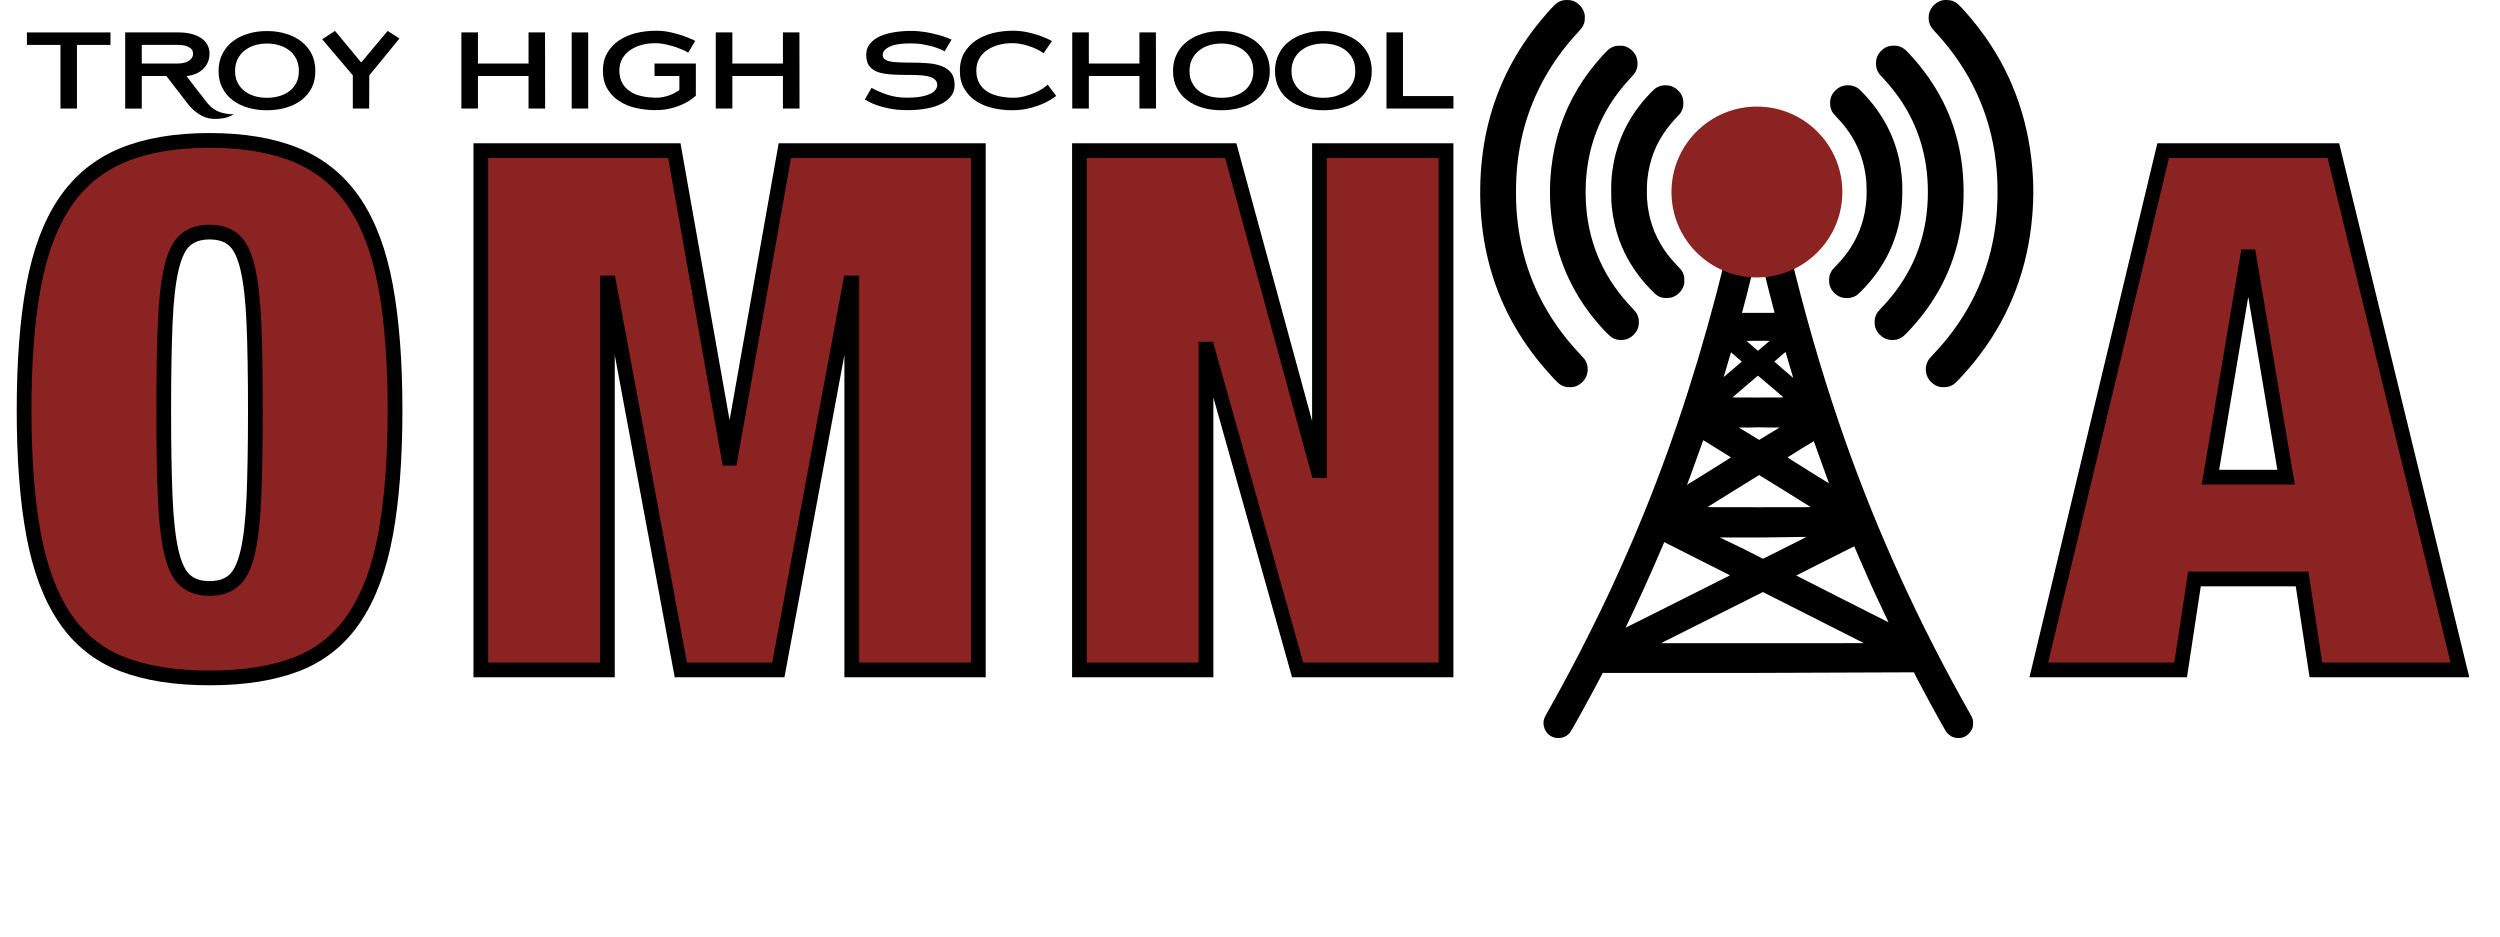 <?xml version="1.0" encoding="UTF-8"?><svg id="a" xmlns="http://www.w3.org/2000/svg" viewBox="0 0 1357.71 508.83"><defs><style>.d,.e{fill:#8c2323;}.e{stroke:#000;stroke-miterlimit:10;stroke-width:8px;}</style></defs><g><path class="e" d="M18.22,155.46c3.42-18.57,9.08-33.7,16.98-45.43,7.9-11.71,18.3-20.27,31.21-25.67,12.9-5.39,28.7-8.1,47.4-8.1s34.49,2.7,47.4,8.1c12.9,5.4,23.31,13.96,31.21,25.67,7.9,11.72,13.56,26.86,16.98,45.43,3.42,18.56,5.14,41.02,5.14,67.35s-1.72,48.78-5.14,67.35c-3.43,18.57-9.08,33.71-16.98,45.43-7.9,11.72-18.31,20.08-31.21,25.08-12.91,5-28.71,7.5-47.4,7.5s-34.5-2.51-47.4-7.5c-12.91-5-23.31-13.36-31.21-25.08-7.9-11.71-13.57-26.86-16.98-45.43-3.43-18.56-5.14-41.01-5.14-67.35s1.71-48.78,5.14-67.35Zm71.49,114.55c.52,12.51,1.64,22.45,3.36,29.82,1.71,7.38,4.21,12.51,7.51,15.41,3.29,2.9,7.7,4.34,13.23,4.34s9.94-1.44,13.23-4.34c3.29-2.89,5.79-8.03,7.5-15.41,1.71-7.37,2.83-17.31,3.36-29.82,.52-12.5,.79-28.24,.79-47.2s-.27-34.69-.79-47.2c-.53-12.5-1.65-22.45-3.36-29.82-1.72-7.37-4.22-12.5-7.5-15.4-3.3-2.9-7.7-4.35-13.23-4.35s-9.94,1.45-13.23,4.35c-3.3,2.9-5.8,8.04-7.51,15.4-1.72,7.38-2.83,17.32-3.36,29.82-.53,12.51-.79,28.24-.79,47.2s.26,34.7,.79,47.2Z"/><path class="e" d="M366.21,81.79l29.62,167.08h.79l29.62-167.08h105.07V363.82h-68.73V153.68h-.79l-39.1,210.14h-52.93l-39.11-210.14h-.79v210.14h-68.73V81.79h105.07Z"/><path class="e" d="M668.39,81.79l47.4,173.8h.79V81.79h68.73V363.82h-80.58l-48.98-174.19h-.79v174.19h-68.73V81.79h82.16Z"/><path class="e" d="M1267.21,81.79l68.73,282.03h-78.21l-7.5-49.38h-58.46l-7.5,49.38h-77.03l67.54-282.03h92.43Zm-46.61,57.67l-20.15,119.69h41.08l-20.14-119.69h-.79Z"/></g><g><g id="b"><path id="c" d="M844.3,400.62c-3.45-.93-5.8-3.84-6.04-7.5-.12-1.75,.27-3.05,1.62-5.42,11.44-20.14,23.3-43.02,33.17-63.97,.45-.97,1.03-2.2,1.29-2.73,.25-.54,.71-1.51,1.01-2.17,.3-.65,.69-1.49,.86-1.86,2.61-5.6,6.76-14.93,10.06-22.61,18-41.89,32.97-85.84,45.66-134.07,2.04-7.76,6.46-25.55,6.46-25.98,0-.08-.49-.44-1.09-.81-4.44-2.73-8.77-7.16-11.52-11.79-2.43-4.09-3.81-8.4-4.32-13.49-.16-1.58-.13-5.61,.05-7.24,.56-5.03,1.89-9.1,4.33-13.19,2.56-4.3,6.64-8.54,10.97-11.38,7.19-4.72,16.38-6.34,25.46-4.49,4.38,.89,8.73,2.86,12.4,5.61,6.11,4.58,10.61,10.84,12.56,17.49,.46,1.58,.86,3.48,1.11,5.34,.25,1.84,.25,7.06,0,8.88-.93,6.67-3.25,11.98-7.41,16.93-1.22,1.45-3.81,4-5.2,5.11-1.1,.88-3.73,2.67-4.08,2.79-.11,.04-.21,.11-.21,.16,0,.17,1.99,8.36,3.52,14.45,7.89,31.53,17.03,62.02,27.24,90.93,17.83,50.47,40.35,99.71,67.57,147.76,1.59,2.8,1.78,3.38,1.78,5.39,0,1.28-.03,1.61-.24,2.27-.88,2.82-3.22,5.02-5.98,5.64-1.07,.24-3.09,.16-4.1-.16-1.41-.45-2.29-.98-3.36-2.06-1.09-1.1-.68-.44-4.91-8.01-3.84-6.89-8.61-15.7-12.02-22.22l-1.47-3.09-84.51,.32h-84.51l-.87,1.66c-4.4,8.34-8.39,15.7-12.33,22.77-3.48,6.23-4.08,7.27-4.59,7.96-.99,1.31-2.65,2.37-4.37,2.78-1.14,.27-2.95,.28-3.94,.01h0Zm167.93-51.34s-1.26-.66-32.24-16.32l-22.59-11.42-27.69,13.89-27.69,13.89h55.13c30.32,0,55.11-.01,55.08-.03h0Zm-86.98-29.65l14.28-7.17-4.68-2.37c-2.57-1.31-10-5.06-16.5-8.34-6.5-3.28-12.43-6.27-13.17-6.65l-1.35-.69-2.41,5.63c-5.54,12.93-11.79,26.69-17.7,38.97-.49,1.02-.89,1.86-.89,1.89s6.33-3.14,14.07-7.03c7.74-3.89,20.5-10.29,28.35-14.24h0Zm100.23,17.97c-.08-.18-.83-1.75-1.66-3.48-1.45-3.01-5.73-12.14-5.73-12.22,0-.02-.24-.54-.53-1.16-.29-.62-.83-1.8-1.2-2.62s-.79-1.75-.93-2.07c-1.14-2.5-3.96-8.93-5.88-13.42-1.27-2.98-2.37-5.54-2.44-5.68l-.13-.26-15.71,7.9c-8.64,4.35-15.74,7.93-15.77,7.96-.04,.04,49.81,25.3,50.09,25.39,.01,0-.04-.14-.12-.33h0Zm-58.94-38.68c4.98-2.49,10.29-5.16,11.8-5.93l2.74-1.42-23.54,.32h-23.54l11.72,5.63c6.45,3.26,11.73,5.93,11.74,5.94,.01,0,4.1-2.04,9.09-4.53h0Zm16.7-23.64c-.17-.1-6.49-4.04-14.04-8.74-7.55-4.7-13.78-8.55-13.84-8.55-.06,0-6.28,3.85-13.84,8.55-7.55,4.7-13.87,8.63-14.04,8.74-.3,.18,.49,.19,27.88,.19s28.18,0,27.88-.19Zm-54.87-19.53c11.22-6.98,11.75-7.32,11.53-7.46-.13-.08-3.44-2.14-7.36-4.57-3.92-2.43-7.22-4.48-7.34-4.56-.21-.13-.25-.04-1.33,3.04-1.19,3.39-3.84,10.75-4.97,13.81-.38,1.02-.79,2.16-.92,2.53-.13,.37-.29,.79-.35,.93-.06,.14-.32,.82-.57,1.5-.25,.68-.56,1.48-.67,1.78l-.22,.55,.21-.11c.12-.06,5.51-3.4,11.98-7.43Zm63.49,2.77c-1.81-4.88-4.27-11.73-5.68-15.78-.58-1.68-1.09-3.09-1.14-3.13-.07-.07-13.85,8.41-14.21,8.75-.09,.08,2.76,1.91,11.15,7.15,6.2,3.87,11.29,7.02,11.31,7,.02-.02-.62-1.82-1.43-3.99h0Zm-30.9-23.03l5.53-3.3h-5.59c-3.08-.18-8.07-.18-11.1,0h-5.51l5.49,3.29c3.02,1.89,5.53,3.43,5.58,3.43,.05,0,2.57-1.54,5.61-3.43h0Zm7.51-19.78c-.12-.1-3.25-2.78-6.96-5.96-3.71-3.18-6.77-5.77-6.81-5.76-.04,.01-3.08,2.62-6.76,5.78-3.68,3.17-6.8,5.84-6.92,5.93-.21,.17,.49,.18,13.72,.18,13.19,0,13.93-.01,13.73-.18h0Zm4.54-13.39c-.74-2.43-2.7-9.05-3.17-10.71l-.14-.49-3.04,2.6c-1.67,1.43-3.04,2.63-3.04,2.67,0,.07,10.2,8.88,10.24,8.84,.01-.01-.37-1.32-.85-2.9h0Zm-32.14-1.58c2.56-2.2,4.76-4.08,4.88-4.17,.26-.2,.6,.14-3.21-3.14l-2.45-2.11-.22,.75c-.12,.41-.42,1.42-.66,2.24-.54,1.87-3,10.12-3.07,10.3-.03,.07-.02,.13,.01,.13s2.16-1.8,4.72-4h0Zm17.31-13.17l2.92-2.49h-6.33c-5.52,0-6.31,.02-6.18,.15,.08,.08,1.5,1.31,3.15,2.73l2.99,2.58,.26-.24c.14-.13,1.57-1.36,3.18-2.73h0Zm5.55-17.84c-.67-2.17-5.45-21.02-6.98-27.49-.46-1.96-.87-3.65-.89-3.75-.05-.16-.16-.18-.94-.15l-.89,.03-.45,1.91c-.65,2.76-4.35,17.62-5.04,20.24-1.12,4.26-2.22,8.42-2.37,8.91l-.14,.49h8.88c8.41,0,8.88,0,8.83-.18Zm-113.12,40.43c-1.43-.29-2.73-.88-3.92-1.79-1.18-.9-5.89-5.98-9-9.71-.74-.89-1.44-1.72-1.56-1.86-.12-.14-.8-.99-1.52-1.91-14.52-18.47-23.73-38.53-28.04-61.08-3.87-20.26-3.57-43.18,.84-63.09,4.69-21.18,13.94-40.37,27.82-57.72,2.77-3.46,6.6-7.84,8.76-10.02,2.11-2.13,4.15-2.99,7.07-2.99,2.72,0,4.63,.75,6.57,2.56,1.57,1.47,2.53,3.17,2.94,5.17,.14,.67,.16,1.19,.12,2.27-.06,1.6-.23,2.37-.8,3.59-.56,1.22-1,1.83-2.41,3.37-3.94,4.29-6.52,7.37-9.36,11.13-10.41,13.79-17.83,29.63-21.53,45.99-2.28,10.09-3.28,19.28-3.28,30.15,0,5.96,.24,10.61,.82,15.75,2.68,23.88,11.5,45.12,26.53,63.86,2.39,2.98,4.25,5.11,7.46,8.54,1.05,1.12,2.09,2.28,2.32,2.58,2.03,2.69,2.4,6.66,.9,9.78-.57,1.2-1.17,2-2.25,3.01-1.38,1.3-2.89,2.08-4.65,2.42-.93,.18-2.93,.17-3.84,0h0Zm202.99,0c-1.73-.37-3.22-1.16-4.56-2.42-1.08-1.02-1.67-1.81-2.25-3.01-1.26-2.63-1.22-5.85,.1-8.46,.52-1.04,.98-1.62,2.56-3.29,4.08-4.33,7.48-8.31,10.52-12.35,13.45-17.88,21.44-37.96,23.99-60.25,.99-8.7,1.16-18.35,.46-27.36-2.06-26.77-11.99-50.76-29.48-71.25-1.37-1.6-2.31-2.66-4.32-4.84-1.9-2.06-2.65-3.35-3.04-5.29-.21-1.03-.21-2.95,0-3.98,.4-1.94,1.38-3.65,2.92-5.1,1.01-.95,1.65-1.37,2.87-1.9,1.27-.55,2.27-.7,4.1-.64,2.32,.08,3.72,.55,5.43,1.84,1.16,.87,4.83,4.87,8.23,8.98,18.09,21.81,28.81,47.13,32.09,75.73,1.21,10.61,1.36,19.87,.47,30.56-2.34,28.2-11.81,53.44-28.2,75.17-2.62,3.47-3.59,4.68-6.07,7.58-2.82,3.3-6.79,7.57-7.78,8.35-1.11,.88-2.18,1.42-3.53,1.8-.96,.26-3.53,.34-4.49,.14h0Zm-174.39-25.56c-1.58-.21-2.82-.66-4.08-1.49-1.33-.89-5.07-4.8-8.41-8.79-13.33-15.96-21.38-34.45-24.01-55.18-1.19-9.4-1.26-18.58-.22-27.88,1.78-15.77,6.44-29.79,14.28-43,3.61-6.08,8.24-12.27,13.39-17.91,3.05-3.33,3.78-3.97,5.46-4.75,1.43-.66,2.03-.77,4.14-.77,1.75,0,1.91,.02,2.74,.3,1.57,.52,2.63,1.16,3.89,2.36,1.94,1.84,2.92,4.2,2.92,6.99,0,1.84-.37,3.27-1.25,4.8-.44,.77-.74,1.12-3.7,4.36-15.39,16.81-23.23,37.26-23.24,60.65,0,21.96,6.82,41.19,20.43,57.55,1.56,1.87,2.49,2.91,4.91,5.49,1.02,1.09,2.01,2.23,2.2,2.55,.53,.88,1.02,2.1,1.2,3,.22,1.07,.22,3.09,0,4.15-.73,3.56-3.81,6.67-7.34,7.41-.93,.2-2.5,.27-3.34,.16h0Zm147.34,0c-2.21-.29-4.04-1.18-5.61-2.75-2.17-2.16-3.1-4.72-2.84-7.84,.1-1.21,.32-2.05,.81-3.1,.57-1.22,.86-1.6,2.83-3.68,2.29-2.42,3.25-3.5,4.83-5.39,13.62-16.36,20.44-35.58,20.43-57.55,0-19.05-5.17-36.07-15.42-50.86-2.28-3.28-5.1-6.82-7.82-9.78-2.97-3.24-3.26-3.59-3.7-4.36-.88-1.53-1.25-2.96-1.25-4.8,0-2.79,.99-5.15,2.92-6.99,2.14-2.04,4.14-2.79,7.11-2.69,1.68,.06,2.4,.22,3.66,.8,1.5,.7,2.3,1.33,4.23,3.41,15.29,16.39,24.43,34.45,28.02,55.34,1.6,9.3,2.06,19.82,1.29,29.53-1.69,21.41-8.96,40.37-21.89,57.05-3.91,5.05-9.35,10.99-11.15,12.19-.94,.63-2.08,1.11-3.11,1.33-.93,.2-2.5,.27-3.34,.16h0Zm-123.54-22.88c-2.16-.48-3.32-1.22-5.73-3.64-4.73-4.76-8.67-9.79-11.95-15.25-.94-1.56-2.65-4.7-3.01-5.53-.11-.25-.43-.94-.71-1.55-2.85-6.03-5.09-13.98-6.01-21.31-.5-3.99-.57-5.24-.57-10.58,0-5.48,.08-6.96,.62-11.05,2.17-16.38,9.24-30.63,21.28-42.91,1.46-1.49,2.14-2.03,3.3-2.62,2.5-1.28,6.04-1.29,8.54-.04,1.05,.53,1.56,.89,2.48,1.79,2.05,1.98,2.96,4.11,2.96,6.98,0,1.74-.28,2.98-.99,4.39-.46,.93-.97,1.56-2.85,3.53-2.06,2.17-3.33,3.65-4.84,5.66-6.25,8.3-9.75,17.29-10.9,28.02-.22,2.09-.32,8.05-.16,10.33,.7,10.26,3.63,19.08,9.04,27.25,2.1,3.18,4.37,5.95,7.48,9.17,1.95,2.02,2.31,2.48,2.89,3.69,.7,1.46,.86,2.26,.86,4.17,0,1.37-.04,1.79-.22,2.48-.88,3.24-3.52,5.94-6.73,6.87-1.05,.3-3.72,.38-4.8,.14Zm98.22,.06c-3.55-.6-6.66-3.48-7.64-7.07-.19-.69-.22-1.11-.22-2.48,0-1.91,.17-2.72,.86-4.17,.58-1.21,.95-1.68,2.78-3.57,3.44-3.54,5.99-6.72,8.18-10.17,5.05-7.97,7.78-16.49,8.46-26.37,.16-2.28,.07-8.24-.16-10.33-.93-8.67-3.35-16.07-7.58-23.13-2.15-3.6-4.67-6.86-8.03-10.41-2.01-2.13-2.51-2.74-2.98-3.68-.71-1.42-.99-2.66-.99-4.39,0-2.87,.9-5,2.96-6.98,.93-.89,1.43-1.26,2.48-1.79,2.5-1.26,6.04-1.24,8.54,.04,1.16,.59,1.84,1.14,3.3,2.62,11.85,12.08,18.93,26.18,21.17,42.15,.63,4.51,.83,7.93,.75,13.18-.07,4.99-.37,8.34-1.11,12.64-2.65,15.28-9.7,28.68-21.16,40.2-1.15,1.15-2.08,2-2.56,2.31-.92,.6-2.19,1.12-3.24,1.34-.84,.17-2.95,.2-3.82,.06h0Z"/></g><circle class="d" cx="954.15" cy="104.28" r="46.4"/></g><g><path d="M41.79,24.39V58.95h-8.95V24.39H14.63v-6.78H60v6.78h-18.21Z"/><path d="M124.19,63.43c-1.07,.4-2.21,.69-3.4,.86-1.2,.17-2.46,.29-3.78,.29s-2.58-.11-3.91-.4c-1.01-.23-2.02-.57-3.02-1.09-1.07-.52-2.08-1.09-3.02-1.78-.95-.69-1.89-1.44-2.71-2.3-.88-.86-1.64-1.72-2.33-2.58-.31-.34-.69-.86-1.13-1.49-.5-.63-1.07-1.32-1.64-2.12-.57-.75-1.2-1.61-1.89-2.47-.69-.86-1.32-1.72-2.02-2.58-1.58-2.01-3.21-4.19-4.98-6.49h-13.36v17.69h-9.01V17.61h29.04c2.71,0,5.1,.29,7.18,.86s3.78,1.38,5.23,2.35c1.45,1.03,2.52,2.24,3.28,3.67,.69,1.44,1.07,2.99,1.07,4.65s-.31,3.27-.95,4.71c-.63,1.44-1.51,2.64-2.65,3.73-1.13,1.09-2.46,1.9-3.97,2.53-1.51,.63-3.15,1.03-4.91,1.21,1.64,2.12,3.15,4.13,4.54,5.97,.57,.8,1.2,1.61,1.83,2.35,.63,.8,1.2,1.55,1.76,2.24,.57,.75,1.07,1.38,1.51,1.95,.44,.57,.76,1.03,1.01,1.32,1.45,1.89,2.96,3.33,4.47,4.25,1.45,.98,3.09,1.61,4.79,2.01,.63,.17,1.51,.29,2.65,.46,1.07,.17,2.14,.23,3.09,.17-.82,.52-1.7,.98-2.77,1.38Zm-20.04-36.58c-.5-.57-1.13-1.03-1.95-1.44-.82-.4-1.7-.63-2.65-.8-.95-.17-1.95-.23-2.9-.23h-19.66v10.11h19.66c1.07,0,2.08-.11,3.09-.34,.94-.17,1.83-.52,2.58-.98,.76-.4,1.39-.98,1.83-1.67,.44-.63,.69-1.44,.69-2.35s-.25-1.67-.69-2.3Z"/><path d="M169.24,47.76c-1.39,2.64-3.28,4.88-5.61,6.66-2.39,1.78-5.17,3.16-8.38,4.08-3.21,.92-6.62,1.38-10.27,1.38s-7.06-.46-10.27-1.38c-3.21-.92-5.99-2.3-8.32-4.08-2.39-1.78-4.28-4.02-5.61-6.66-1.39-2.64-2.08-5.68-2.08-9.19s.69-6.6,2.08-9.3c1.32-2.7,3.21-4.94,5.61-6.78,2.33-1.84,5.1-3.22,8.32-4.19,3.21-.98,6.62-1.44,10.27-1.44s7.06,.46,10.27,1.44c3.21,.98,5.99,2.35,8.38,4.19,2.33,1.84,4.22,4.08,5.61,6.78,1.32,2.7,2.02,5.8,2.02,9.3s-.69,6.55-2.02,9.19Zm-8.25-15.62c-.95-1.84-2.14-3.39-3.72-4.65s-3.47-2.24-5.54-2.87c-2.08-.63-4.35-.98-6.74-.98s-4.66,.34-6.74,.98c-2.08,.63-3.91,1.61-5.48,2.87-1.58,1.26-2.84,2.81-3.72,4.65-.95,1.89-1.39,4.02-1.39,6.43s.44,4.54,1.39,6.32c.88,1.78,2.14,3.33,3.72,4.54,1.57,1.21,3.4,2.12,5.48,2.76,2.08,.63,4.35,.92,6.74,.92s4.66-.29,6.74-.92c2.08-.63,3.97-1.55,5.54-2.76,1.58-1.21,2.77-2.76,3.72-4.54,.88-1.78,1.32-3.9,1.32-6.32s-.44-4.54-1.32-6.43Z"/><path d="M200.55,40.92l-.06,18.03h-8.88v-18.03l-16.63-19.58,6.93-4.59,14.24,17.17,14.36-17.11,6.43,4.08-16.38,20.04Z"/><path d="M287.04,58.95v-17.69h-27.47v17.69h-9.01V17.61h9.01v16.88h27.47V17.61h8.95l.06,41.34h-9.01Z"/><path d="M310.48,58.95V17.61h8.95V58.95h-8.95Z"/><path d="M375.5,53.9c-1.13,.86-2.58,1.72-4.41,2.58-1.83,.86-3.97,1.67-6.49,2.3-2.58,.69-5.48,1.03-8.82,1.03-3.53,0-6.99-.4-10.33-1.15-3.4-.75-6.43-2.01-9.07-3.73-2.71-1.67-4.85-3.9-6.49-6.66-1.64-2.7-2.46-6.03-2.46-9.99,0-3.62,.76-6.78,2.33-9.47s3.65-5,6.3-6.78c2.58-1.78,5.67-3.1,9.14-4.02,3.47-.86,7.18-1.32,11.03-1.32,2.77,0,5.42,.29,8,.86,2.52,.57,4.79,1.21,6.8,1.89,2.33,.8,4.47,1.72,6.55,2.76-.63,.98-1.2,1.95-1.7,2.81-.44,.75-.88,1.49-1.26,2.18-.44,.69-.69,1.15-.88,1.38-.25-.17-.95-.57-2.08-1.15-1.2-.52-2.58-1.09-4.28-1.72-1.7-.57-3.59-1.09-5.61-1.55s-4.03-.69-5.99-.69c-2.52,0-4.91,.29-7.25,.92-2.33,.63-4.41,1.55-6.17,2.76-1.83,1.21-3.28,2.76-4.35,4.59-1.07,1.89-1.64,4.08-1.64,6.55,0,2.76,.57,5.05,1.64,6.95,1.07,1.9,2.58,3.39,4.41,4.54,1.83,1.21,3.97,2.01,6.43,2.53s4.98,.75,7.69,.75c1.32,0,2.58-.11,3.78-.4,1.2-.23,2.33-.57,3.4-.98,1.07-.4,2.02-.8,2.9-1.32s1.64-.98,2.33-1.49v-7.58h-13.48v-6.78h22.43v17.51c-.5,.4-1.32,1.03-2.39,1.9Z"/><path d="M425.2,58.95v-17.69h-27.47v17.69h-9.01V17.61h9.01v16.88h27.47V17.61h8.95l.06,41.34h-9.01Z"/><path d="M516.68,51.95c-1.2,1.67-2.9,3.1-5.1,4.25-2.21,1.21-4.91,2.07-8.13,2.7-3.21,.63-6.8,.92-10.84,.92-3.47,0-6.49-.29-9.14-.8-2.71-.52-4.98-1.09-6.93-1.78-1.95-.63-3.47-1.32-4.6-1.95-1.13-.63-1.89-1.03-2.27-1.26l3.65-6.32c2.46,1.38,5.23,2.58,8.44,3.67,3.21,1.09,6.8,1.67,10.84,1.67,2.83,0,5.35-.17,7.43-.57,2.08-.34,3.78-.86,5.1-1.49,1.32-.63,2.27-1.32,2.9-2.18,.63-.8,.95-1.67,.95-2.64,0-1.09-.31-1.95-.95-2.7-.63-.69-1.57-1.26-2.77-1.67-1.2-.4-2.71-.69-4.47-.86-1.76-.17-3.78-.23-6.11-.23-3.65,0-6.99-.06-9.95-.23-3.02-.17-5.61-.57-7.69-1.26s-3.72-1.78-4.85-3.27c-1.2-1.44-1.76-3.5-1.76-6.14,0-2.41,.69-4.48,2.08-6.14,1.39-1.67,3.21-2.99,5.48-4.02,2.27-.98,4.85-1.72,7.81-2.18,2.9-.46,5.86-.69,8.95-.69,2.71,0,5.35,.23,7.81,.63,2.46,.4,4.66,.92,6.62,1.44s3.59,1.03,4.91,1.55c1.32,.52,2.21,.92,2.71,1.09l-3.78,6.37c-.38-.17-1.07-.52-2.08-1.03-1.07-.46-2.39-.92-3.97-1.44-1.58-.46-3.47-.86-5.54-1.26-2.14-.4-4.47-.57-7.06-.57-4.98,0-8.69,.57-11.21,1.78-2.52,1.21-3.78,2.7-3.78,4.48,0,.86,.31,1.61,.88,2.12,.57,.57,1.45,1.03,2.65,1.32,1.2,.29,2.83,.52,4.79,.57,1.95,.11,4.28,.17,6.99,.17,3.28,0,6.36,.11,9.26,.34,2.84,.23,5.36,.75,7.56,1.61,2.14,.86,3.84,2.07,5.1,3.67,1.2,1.61,1.83,3.79,1.83,6.55,0,2.18-.57,4.13-1.76,5.8Z"/><path d="M567.08,56.02c-2.14,.98-4.66,1.89-7.56,2.64-2.96,.8-6.24,1.21-9.89,1.21s-6.99-.4-10.33-1.15c-3.4-.75-6.43-2.01-9.07-3.73-2.71-1.72-4.85-3.96-6.49-6.72-1.64-2.7-2.46-6.03-2.46-9.99,0-3.62,.76-6.78,2.33-9.47s3.65-5,6.3-6.78c2.58-1.78,5.67-3.1,9.14-4.02,3.47-.86,7.18-1.32,11.03-1.32,2.77,0,5.36,.29,7.81,.8,2.46,.52,4.6,1.15,6.49,1.78,1.89,.69,3.47,1.32,4.66,1.89,1.2,.63,1.95,.98,2.27,1.15l-4.54,6.6c-.44-.34-1.2-.8-2.27-1.44-1.07-.63-2.39-1.21-3.97-1.84-1.58-.57-3.28-1.09-5.1-1.55-1.89-.4-3.84-.63-5.8-.63-2.52,0-4.91,.29-7.25,.92-2.33,.63-4.41,1.55-6.17,2.76-1.83,1.21-3.28,2.76-4.35,4.59-1.07,1.89-1.64,4.08-1.64,6.55,0,2.76,.57,5.05,1.64,6.95,1.07,1.9,2.58,3.45,4.41,4.59,1.83,1.15,3.97,1.95,6.43,2.47s4.98,.8,7.69,.8c2.21,0,4.28-.29,6.3-.86,2.02-.52,3.84-1.21,5.54-1.95,1.64-.75,3.02-1.49,4.22-2.3,1.2-.8,2.02-1.49,2.52-2.01l4.66,6.14c-1.95,1.44-4.1,2.76-6.55,3.9Z"/><path d="M618.8,58.95v-17.69h-27.47v17.69h-9.01V17.61h9.01v16.88h27.47V17.61h8.95l.06,41.34h-9.01Z"/><path d="M687.59,47.76c-1.39,2.64-3.28,4.88-5.61,6.66-2.39,1.78-5.17,3.16-8.38,4.08-3.21,.92-6.62,1.38-10.27,1.38s-7.06-.46-10.27-1.38c-3.21-.92-5.99-2.3-8.32-4.08-2.39-1.78-4.28-4.02-5.61-6.66-1.39-2.64-2.08-5.68-2.08-9.19s.69-6.6,2.08-9.3c1.32-2.7,3.21-4.94,5.61-6.78,2.33-1.84,5.1-3.22,8.32-4.19,3.21-.98,6.62-1.44,10.27-1.44s7.06,.46,10.27,1.44,5.99,2.35,8.38,4.19c2.33,1.84,4.22,4.08,5.61,6.78,1.32,2.7,2.02,5.8,2.02,9.3s-.69,6.55-2.02,9.19Zm-8.25-15.62c-.95-1.84-2.14-3.39-3.72-4.65s-3.46-2.24-5.54-2.87c-2.08-.63-4.35-.98-6.74-.98s-4.66,.34-6.74,.98c-2.08,.63-3.91,1.61-5.48,2.87-1.58,1.26-2.84,2.81-3.72,4.65-.95,1.89-1.39,4.02-1.39,6.43s.44,4.54,1.39,6.32c.88,1.78,2.14,3.33,3.72,4.54,1.57,1.21,3.4,2.12,5.48,2.76,2.08,.63,4.35,.92,6.74,.92s4.66-.29,6.74-.92c2.08-.63,3.97-1.55,5.54-2.76,1.58-1.21,2.77-2.76,3.72-4.54,.88-1.78,1.32-3.9,1.32-6.32s-.44-4.54-1.32-6.43Z"/><path d="M742.97,47.76c-1.39,2.64-3.28,4.88-5.61,6.66-2.39,1.78-5.17,3.16-8.38,4.08-3.21,.92-6.62,1.38-10.27,1.38s-7.06-.46-10.27-1.38c-3.21-.92-5.99-2.3-8.32-4.08-2.39-1.78-4.28-4.02-5.61-6.66-1.39-2.64-2.08-5.68-2.08-9.19s.69-6.6,2.08-9.3c1.32-2.7,3.21-4.94,5.61-6.78,2.33-1.84,5.1-3.22,8.32-4.19,3.21-.98,6.62-1.44,10.27-1.44s7.06,.46,10.27,1.44c3.21,.98,5.99,2.35,8.38,4.19,2.33,1.84,4.22,4.08,5.61,6.78,1.32,2.7,2.02,5.8,2.02,9.3s-.69,6.55-2.02,9.19Zm-8.25-15.62c-.94-1.84-2.14-3.39-3.72-4.65s-3.46-2.24-5.54-2.87c-2.08-.63-4.35-.98-6.74-.98s-4.66,.34-6.74,.98c-2.08,.63-3.91,1.61-5.48,2.87s-2.83,2.81-3.72,4.65c-.95,1.89-1.39,4.02-1.39,6.43s.44,4.54,1.39,6.32c.88,1.78,2.14,3.33,3.72,4.54,1.58,1.21,3.4,2.12,5.48,2.76,2.08,.63,4.35,.92,6.74,.92s4.66-.29,6.74-.92c2.08-.63,3.97-1.55,5.54-2.76,1.58-1.21,2.77-2.76,3.72-4.54,.88-1.78,1.32-3.9,1.32-6.32s-.44-4.54-1.32-6.43Z"/><path d="M752.98,58.95V17.61h8.95V52.18h27.41v6.78h-36.35Z"/></g></svg>